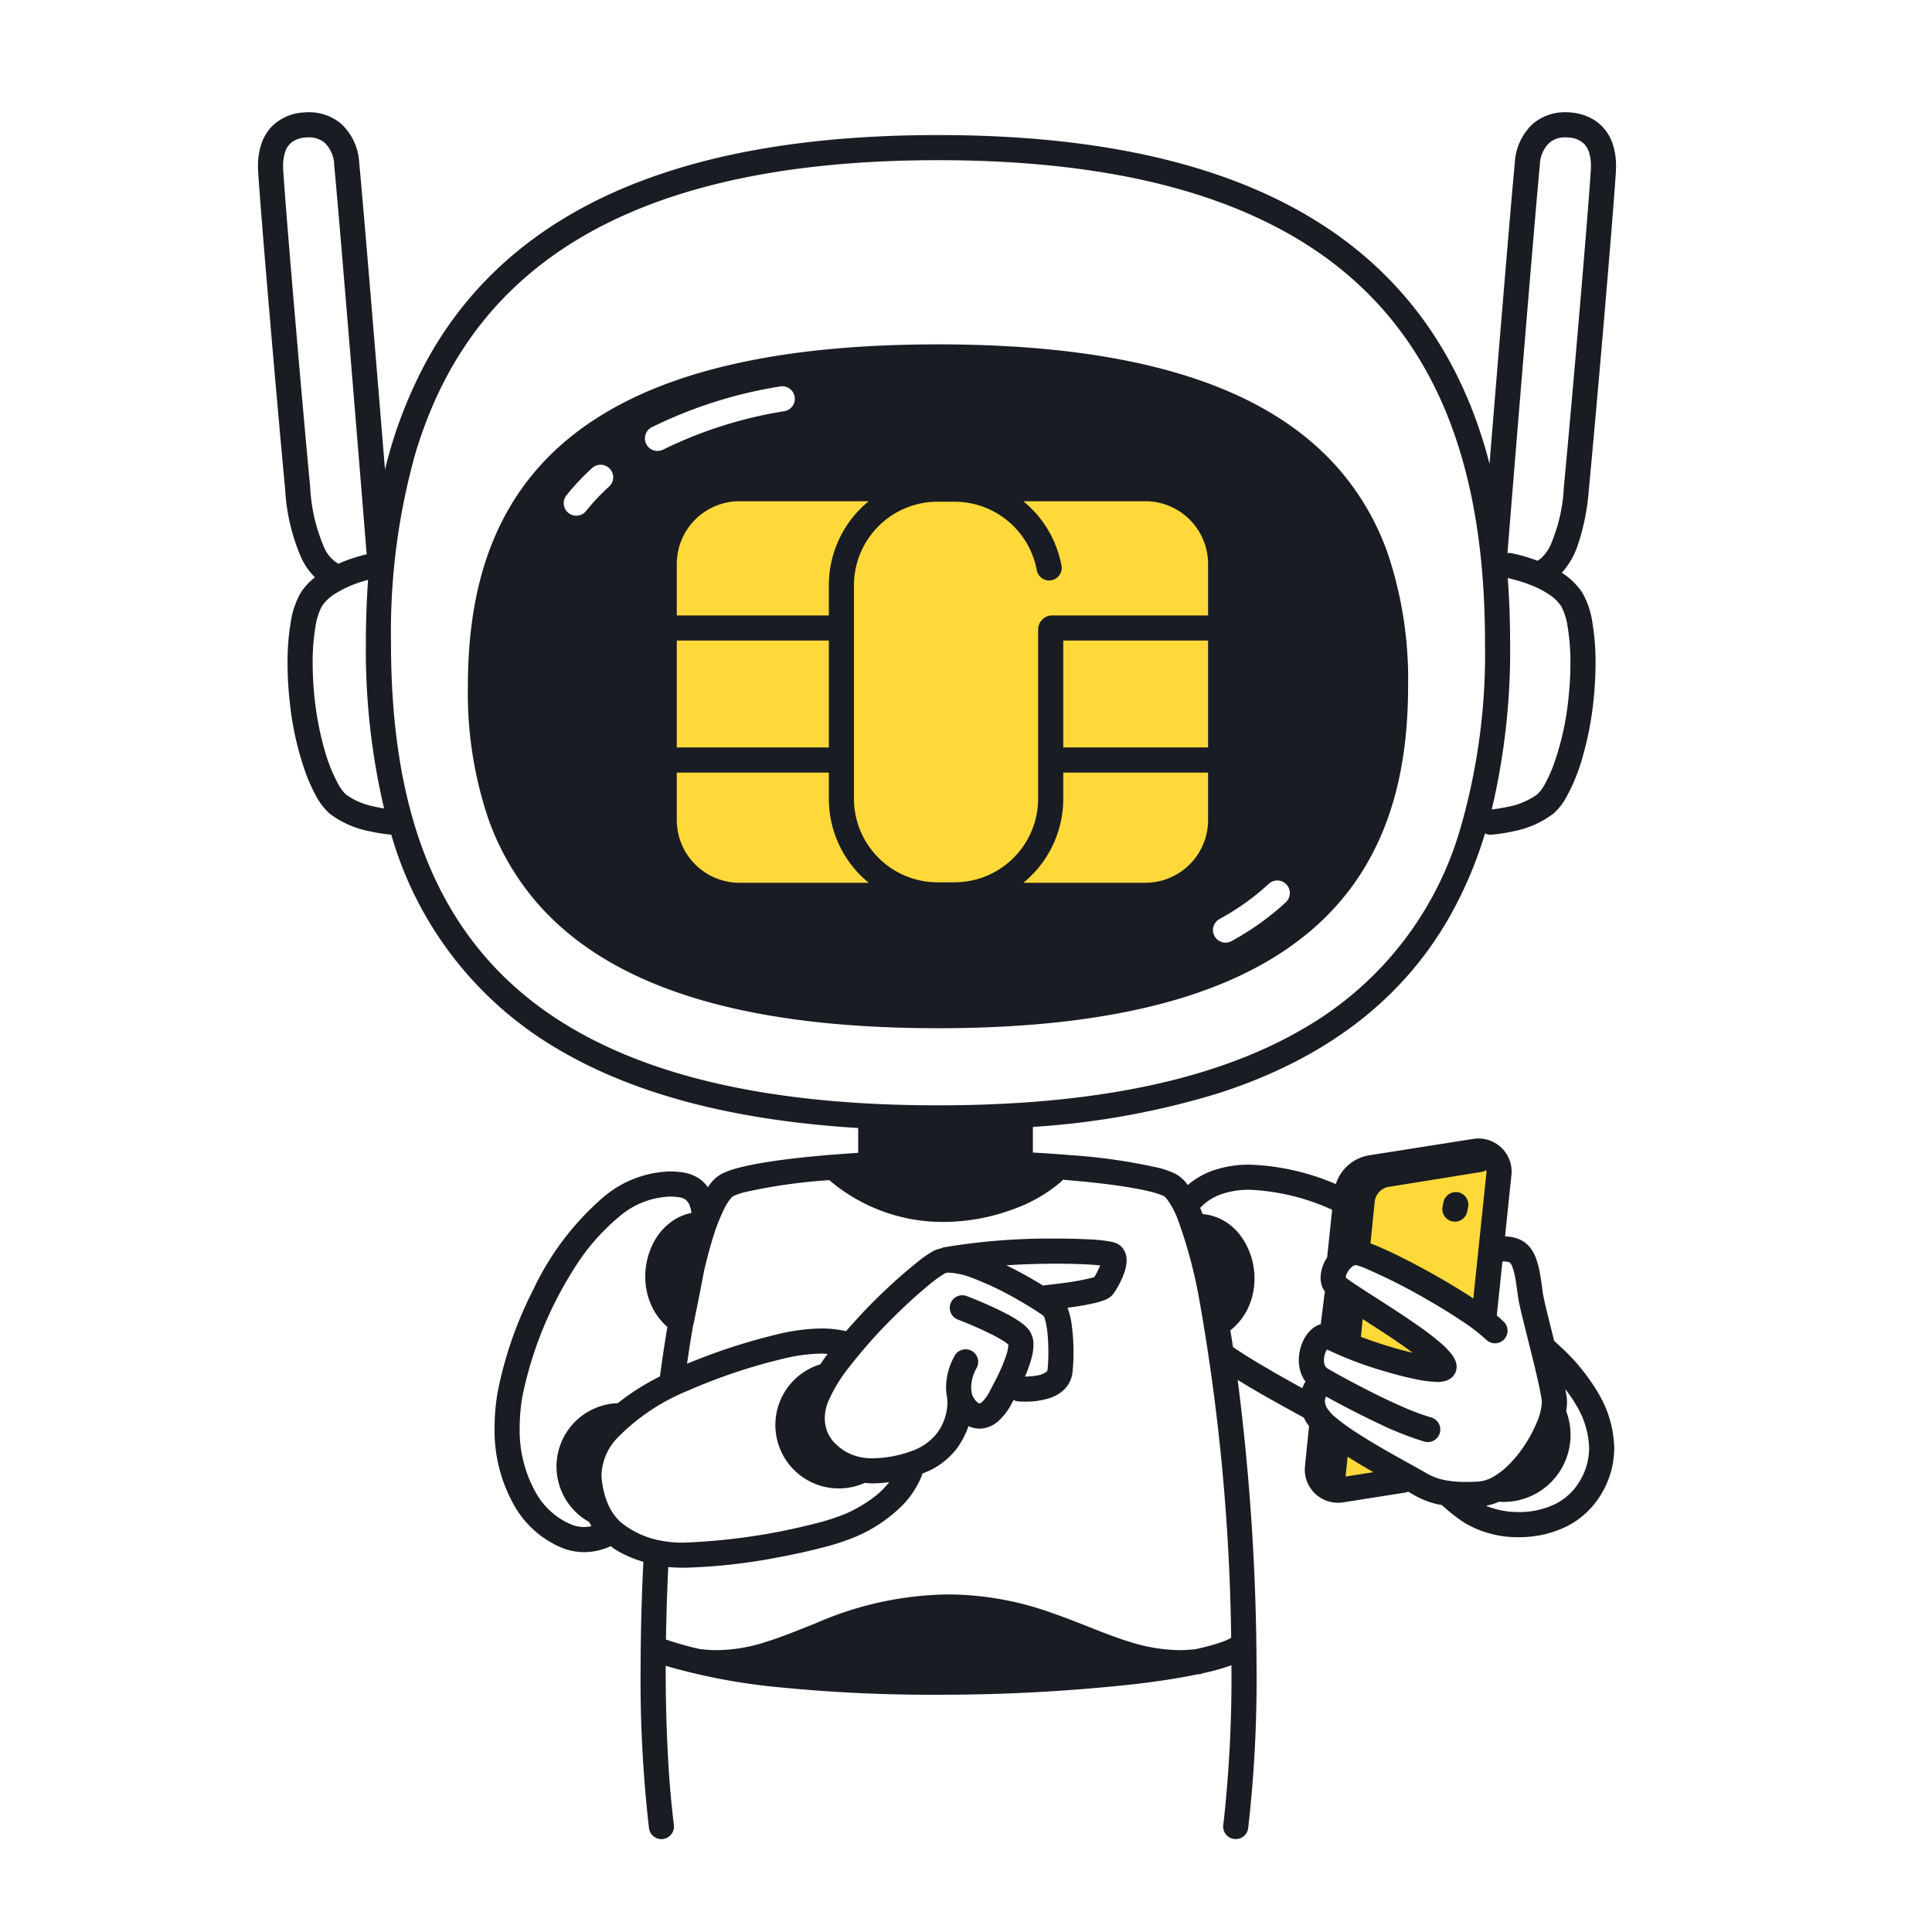 <svg xmlns="http://www.w3.org/2000/svg" width="200" height="200" fill="none"><path fill="#FFD93A" d="M73.333 48.667c-8.724 2.566-12 40.5-1.333 44.166 10.666 3.667 49.5 2.5 53.5-.166 4-2.667 5.166-33.167 2.333-40.167s-37.5-8.833-54.5-3.833ZM140.25 129.5l.5-4.833s-.75-2.25 2.583-2.917c3.334-.667 10.25-1.833 10.25-1.833s1.5-.417 1.5 1.666c0 2.084-1.583 14.334-1.583 14.334l-13.25-6.417ZM139.25 133.333l9.333 7.667-9.166-1.583-.167-6.084ZM137.833 148.917l.417 5.083 6.583-1.25-7-3.833Z"/><path fill="#191C22" d="M138.548 48.5c-3.491-3.989-8.45-7.215-15.219-9.424-6.772-2.212-15.361-3.426-26.228-3.427-9.66 0-17.52.961-23.903 2.727-9.57 2.639-15.853 7.148-19.656 12.887-3.806 5.735-5.106 12.573-5.106 19.782a40.574 40.574 0 0 0 2.115 13.71 27.058 27.058 0 0 0 5.158 8.837c3.505 3.988 8.473 7.214 15.236 9.423 6.767 2.211 15.336 3.426 26.156 3.427 9.618-.001 17.457-.961 23.833-2.727 9.556-2.64 15.855-7.147 19.679-12.884 3.827-5.734 5.153-12.573 5.152-19.786a40.878 40.878 0 0 0-2.09-13.706 26.972 26.972 0 0 0-5.127-8.838Zm-79.925 2.796a24.27 24.27 0 0 1 2.672-2.842 1.302 1.302 0 0 1 2.106.52 1.299 1.299 0 0 1-.359 1.405c-.862.78-1.66 1.63-2.387 2.538a1.3 1.3 0 0 1-2.032-1.621Zm51.445 15.015h14.992v11.067h-14.992V66.31Zm14.992-2.6h-16.253a1.47 1.47 0 0 0-1.339 1.405V82.7a8.668 8.668 0 0 1-8.637 8.637H97.04a8.666 8.666 0 0 1-8.638-8.637V60.574a8.666 8.666 0 0 1 8.638-8.638h1.79a8.677 8.677 0 0 1 8.498 7.088 1.302 1.302 0 0 0 1.513 1.045 1.301 1.301 0 0 0 1.045-1.513 11.266 11.266 0 0 0-3.953-6.67h12.627a6.5 6.5 0 0 1 6.5 6.5v5.325Zm-55 2.6h15.742v11.067H70.06V66.31Zm15.742-5.737v3.137H70.06v-5.325a6.5 6.5 0 0 1 6.5-6.5h13.371a11.23 11.23 0 0 0-4.129 8.688ZM82.26 41.06a1.3 1.3 0 0 1-1.054 1.506 44.056 44.056 0 0 0-12.56 3.98 1.3 1.3 0 0 1-1.191-2.311 46.622 46.622 0 0 1 13.299-4.23 1.3 1.3 0 0 1 1.506 1.055Zm-12.2 43.825v-4.908h15.742v2.72a11.231 11.231 0 0 0 4.13 8.688H76.56a6.5 6.5 0 0 1-6.5-6.5Zm35.879 6.5a11.233 11.233 0 0 0 4.129-8.688v-2.72h14.992v4.908a6.5 6.5 0 0 1-6.5 6.5h-12.621Zm27.17 2.015c-.25.232-.506.46-.767.685l-.002.002a28.074 28.074 0 0 1-3.908 2.795c-.298.178-.604.353-.916.525a1.3 1.3 0 1 1-1.254-2.277c.285-.157.565-.317.839-.481a25.535 25.535 0 0 0 3.546-2.535c.236-.204.467-.41.691-.618a1.299 1.299 0 0 1 1.771 1.904Z"/><path fill="#191C22" d="M164.477 50.691c.934-9.897 2.461-27.748 2.793-32.804.015-.233.022-.458.022-.678a7.128 7.128 0 0 0-.351-2.319 4.634 4.634 0 0 0-1.751-2.364 5.302 5.302 0 0 0-2.45-.87 6.16 6.16 0 0 0-.678-.038 5.105 5.105 0 0 0-3.414 1.229 5.894 5.894 0 0 0-1.833 3.99c-.409 4.228-1.752 20.546-2.621 31.183-.16-.611-.32-1.222-.5-1.823-2.811-9.428-8.228-17.577-17.345-23.268-9.114-5.696-21.828-8.946-39.248-8.947-11.616 0-21.132 1.445-28.892 4.096-11.64 3.965-19.323 10.708-23.982 19.162a46.836 46.836 0 0 0-4.373 11.37c-.867-10.613-2.253-27.465-2.67-31.773a5.894 5.894 0 0 0-1.833-3.99 5.104 5.104 0 0 0-3.414-1.229c-.227 0-.453.013-.678.038a5.01 5.01 0 0 0-3.168 1.487 4.8 4.8 0 0 0-1.033 1.747 7.13 7.13 0 0 0-.351 2.319c0 .22.008.446.023.68.332 5.055 1.859 22.905 2.793 32.802a20.41 20.41 0 0 0 1.699 7.123 7.114 7.114 0 0 0 1.38 1.953 6.44 6.44 0 0 0-1.5 1.64 8.81 8.81 0 0 0-1.011 3.04 24.733 24.733 0 0 0-.325 4.204c.003 1.43.089 2.858.257 4.278.263 2.4.802 4.761 1.605 7.038.309.868.69 1.708 1.137 2.512.348.65.803 1.237 1.348 1.734a9.878 9.878 0 0 0 4.135 1.837c.744.168 1.498.287 2.258.354.012.039.022.08.034.118a37.707 37.707 0 0 0 17.435 22.212c7.602 4.442 17.685 7.229 30.864 8.037v2.572c-1.693.106-3.32.234-4.83.381-2.093.205-3.966.447-5.517.727-.776.14-1.47.29-2.08.453a9.434 9.434 0 0 0-1.592.554c-.473.24-.887.579-1.215.995-.115.139-.22.294-.327.448a3.636 3.636 0 0 0-.974-.945 4.22 4.22 0 0 0-1.715-.603 9.041 9.041 0 0 0-1.242-.085 11.118 11.118 0 0 0-6.869 2.645 28.987 28.987 0 0 0-7.336 9.715 40.091 40.091 0 0 0-3.623 10.475 21.717 21.717 0 0 0-.322 3.674 15.792 15.792 0 0 0 1.99 7.989 10.16 10.16 0 0 0 5.08 4.503 6.273 6.273 0 0 0 2.214.407 6.445 6.445 0 0 0 2.733-.621c.164.12.321.25.493.357.904.551 1.878.976 2.896 1.265a229.667 229.667 0 0 0-.289 11.2 134.53 134.53 0 0 0 .868 16.367 1.302 1.302 0 0 0 1.453 1.131 1.308 1.308 0 0 0 1.126-1.457 100.115 100.115 0 0 1-.593-6.718 162.52 162.52 0 0 1-.254-9.323l.002-.43a63.425 63.425 0 0 0 12.088 2.251c5.285.514 10.592.761 15.901.74 6.848.017 13.691-.347 20.498-1.091 2.513-.293 4.719-.637 6.565-1.02.069-.007.135-.01.204-.018l.03-.002.05-.005c.106-.019.209-.053.306-.098.083-.019.178-.036.259-.054a22.42 22.42 0 0 0 2.594-.738c.023-.009.041-.019.065-.028l.003.493a136.397 136.397 0 0 1-.749 15.19c-.033.284-.063.574-.098.851a1.29 1.29 0 0 0 .262.96 1.296 1.296 0 0 0 1.371.457 1.297 1.297 0 0 0 .946-1.091c.622-5.433.911-10.899.868-16.367a239.867 239.867 0 0 0-1.956-30.029c.744.458 1.53.927 2.38 1.417 1.376.791 2.887 1.626 4.474 2.49.055.116.111.231.171.338.108.187.23.364.366.531l-.425 4.161a3.434 3.434 0 0 0 3.95 3.74l6.504-1.025c.078-.021.155-.049.228-.085.186.106.348.199.47.272a8.746 8.746 0 0 0 2.71 1.062c.097.02.196.025.293.042a18.496 18.496 0 0 0 2.383 1.864 10.738 10.738 0 0 0 5.61 1.473 11.174 11.174 0 0 0 4.465-.896 8.607 8.607 0 0 0 3.722-3.045 9.276 9.276 0 0 0 1.681-5.283 11.58 11.58 0 0 0-1.681-5.736 20.698 20.698 0 0 0-3.721-4.61l-.498.526.497-.527a35.91 35.91 0 0 0-.81-.737l-.009-.038c-.269-1.077-.533-2.118-.742-2.979-.209-.853-.366-1.555-.408-1.84-.107-.693-.199-1.579-.378-2.451a8.298 8.298 0 0 0-.368-1.303 3.863 3.863 0 0 0-.737-1.236 3.01 3.01 0 0 0-1.443-.841 4.219 4.219 0 0 0-1.006-.137l.662-6.354.001-.01a3.43 3.43 0 0 0-3.952-3.732l-10.767 1.697a4.352 4.352 0 0 0-3.462 2.983 24.592 24.592 0 0 0-8.895-2.014 11.334 11.334 0 0 0-3.893.632 8.156 8.156 0 0 0-2.544 1.481c-.055-.073-.105-.155-.163-.225a3.648 3.648 0 0 0-1.215-.995 9.515 9.515 0 0 0-1.591-.554 58.943 58.943 0 0 0-9.205-1.326c-1.228-.104-2.528-.19-3.853-.268v-2.652a83.534 83.534 0 0 0 18.957-3.407c11.612-3.671 19.328-9.974 24.026-18.083a42.226 42.226 0 0 0 3.823-8.894c.194.098.41.145.627.135a16.652 16.652 0 0 0 2.33-.36 9.885 9.885 0 0 0 4.136-1.836 6.51 6.51 0 0 0 1.348-1.734 19.333 19.333 0 0 0 1.639-4.043 33.318 33.318 0 0 0 1.103-5.507c.168-1.42.253-2.849.257-4.278a24.754 24.754 0 0 0-.325-4.203 8.805 8.805 0 0 0-1.011-3.04 6.956 6.956 0 0 0-2.113-2.086c-.014-.01-.028-.016-.041-.025a8.348 8.348 0 0 0 1.652-2.86c.62-1.86 1.004-3.79 1.145-5.746Zm-132.366-.244c-.93-9.864-2.46-27.748-2.787-32.73a7.58 7.58 0 0 1-.017-.508c-.011-.5.06-.999.21-1.476.13-.431.401-.807.77-1.068.377-.243.81-.389 1.258-.424.13-.015.26-.022.392-.022a2.506 2.506 0 0 1 1.695.578c.606.61.952 1.43.964 2.29.307 3.168 1.156 13.338 1.926 22.698a14914.266 14914.266 0 0 1 1.437 17.594c-.787.187-1.56.426-2.315.716-.197.077-.405.178-.609.267a3.542 3.542 0 0 1-1.488-1.711 18.01 18.01 0 0 1-1.436-6.204Zm6.505 33.018a7.201 7.201 0 0 1-2.821-1.235 4.125 4.125 0 0 1-.773-1.041A16.833 16.833 0 0 1 33.62 77.7c-.48-1.66-.819-3.356-1.014-5.073a34.53 34.53 0 0 1-.239-3.977 22.2 22.2 0 0 1 .285-3.754 6.51 6.51 0 0 1 .662-2.122c.35-.519.806-.957 1.337-1.285.894-.56 1.86-.997 2.871-1.296.21-.066.404-.121.581-.169a91.12 91.12 0 0 0-.226 6.485 71.43 71.43 0 0 0 1.884 17.183 14.443 14.443 0 0 1-1.145-.228Zm21.865 74.611a3.667 3.667 0 0 1-1.294-.239 7.573 7.573 0 0 1-3.755-3.382 13.202 13.202 0 0 1-1.635-6.678 19.15 19.15 0 0 1 .285-3.235 39.185 39.185 0 0 1 5.31-13.152 22.157 22.157 0 0 1 4.696-5.436 8.548 8.548 0 0 1 5.26-2.086c.297 0 .594.02.888.061l.177-1.288-.176 1.288c.237.024.466.099.671.221.238.161.414.398.498.672.084.241.14.491.166.745a5.3 5.3 0 0 0-1.564.578 6.123 6.123 0 0 0-2.394 2.572 7.61 7.61 0 0 0-.817 3.441 7.169 7.169 0 0 0 .713 3.152c.382.783.919 1.482 1.577 2.053-.273 1.628-.53 3.335-.77 5.121-.44.226-.875.455-1.295.695a24.073 24.073 0 0 0-3.071 2.077 6.564 6.564 0 0 0-2.968 12.296c.084.146.157.303.248.442a3.858 3.858 0 0 1-.75.082Zm3.778-.497a5.375 5.375 0 0 1-1.242-1.703 8.617 8.617 0 0 1-.709-2.612 4.706 4.706 0 0 1-.038-.597 5.774 5.774 0 0 1 1.59-3.762 21.5 21.5 0 0 1 7.401-4.962 57.494 57.494 0 0 1 9.55-3.222l-.312-1.262.312 1.262a17.833 17.833 0 0 1 4.21-.598c.228.001.441.024.66.038-.107.143-.219.287-.322.429-.155.217-.298.431-.444.646a6.563 6.563 0 0 0-4.23 8.584 6.567 6.567 0 0 0 8.83 3.691c.272.022.54.047.827.048a13.786 13.786 0 0 0 1.71-.127 8.777 8.777 0 0 1-1.412 1.421 14.37 14.37 0 0 1-3.009 1.807c-1 .417-2.033.756-3.086 1.014a63.988 63.988 0 0 1-13.754 2.017c-.72.016-1.44-.04-2.149-.166a9.177 9.177 0 0 1-4.383-1.946Zm44.445-24.592c-.354.04-.568.061-.568.061a1.281 1.281 0 0 0-.137.043 45.605 45.605 0 0 0-3.785-2.091l-.042-.019a83.885 83.885 0 0 1 5.177-.163c1.518 0 2.867.044 3.844.116.263.019.492.041.694.063a7.376 7.376 0 0 1-.6 1.203c-.052.019-.11.039-.185.061-.993.247-2.001.432-3.018.554-.537.073-1.026.131-1.38.172Zm-10.436-1.241a7.89 7.89 0 0 1 2.449.571 32.555 32.555 0 0 1 4.638 2.228c.703.401 1.33.783 1.813 1.093.242.155.448.292.607.402.126.087.213.152.265.191.065.126.116.258.151.395.13.498.216 1.006.256 1.519.056.598.08 1.244.08 1.84.004.6-.024 1.199-.087 1.796a.304.304 0 0 1-.106.214c-.261.2-.569.331-.895.379a6.469 6.469 0 0 1-1.302.123h-.031c.07-.163.14-.326.206-.493.18-.448.334-.906.461-1.372.131-.46.201-.935.211-1.413a2.494 2.494 0 0 0-.473-1.549 3.917 3.917 0 0 0-.769-.725 12.782 12.782 0 0 0-1.669-1.005c-1.819-.944-3.965-1.759-3.989-1.769a1.299 1.299 0 0 0-1.65 1.746c.141.315.401.561.724.683l.201.079c.462.182 1.653.662 2.797 1.21.57.273 1.13.565 1.563.83.184.11.361.229.532.358l.132.112.001.03a4.05 4.05 0 0 1-.223 1.088 17.207 17.207 0 0 1-.93 2.222c-.167.341-.326.646-.454.888-.13.245-.222.413-.283.531-.205.45-.494.858-.849 1.201-.206.166-.243.138-.244.143l-.117-.05a1.64 1.64 0 0 1-.465-.502 1.949 1.949 0 0 1-.155-.297l-.028-.081-.002-.005-.006.001c-.003-.026-.017-.047-.022-.072-.012-.084-.02-.176-.034-.254a2.548 2.548 0 0 1-.035-.436c.01-.473.104-.941.278-1.381.057-.15.122-.298.194-.441l.057-.107.011-.02-.001-.001a1.301 1.301 0 0 0-.441-1.78 1.301 1.301 0 0 0-1.782.435c-.184.315-.34.646-.468.988a6.557 6.557 0 0 0-.448 2.307c0 .293.024.584.072.872.046.261.069.526.07.791a5.447 5.447 0 0 1-1.138 3.175 5.752 5.752 0 0 1-2.76 1.839c-1.232.441-2.53.673-3.839.686a5.595 5.595 0 0 1-1.567-.186 5.147 5.147 0 0 1-2.59-1.642 3.653 3.653 0 0 1-.801-2.316 4.659 4.659 0 0 1 .294-1.59 15.414 15.414 0 0 1 2.168-3.627 53.732 53.732 0 0 1 5.567-6.135 48.688 48.688 0 0 1 2.649-2.365 13.87 13.87 0 0 1 1.754-1.283 1.04 1.04 0 0 1 .452-.069Zm55.582-10.611a.85.85 0 0 1 .031.15l-.005.095-1.358 13.039c-.094-.062-.18-.123-.276-.185a75.785 75.785 0 0 0-6.676-3.83 47.787 47.787 0 0 0-2.863-1.357 18.285 18.285 0 0 0-.832-.331l.436-4.3a1.753 1.753 0 0 1 1.472-1.556h.005l9.582-1.543a1.31 1.31 0 0 0 .484-.182Zm-9.242 17.74c.585.4 1.137.792 1.637 1.166a44.257 44.257 0 0 1-3.912-1.131 38.402 38.402 0 0 1-1.444-.522l.175-1.837c1.136.728 2.387 1.533 3.544 2.324Zm-5.304 13.976-.002-.015.004-.089.001-.003.197-1.945a69.347 69.347 0 0 0 2.666 1.6l-2.866.452Zm23.866-7.386a8.999 8.999 0 0 1 1.335 4.439 6.65 6.65 0 0 1-1.231 3.821 6.007 6.007 0 0 1-2.614 2.125 8.6 8.6 0 0 1-3.423.678 8.895 8.895 0 0 1-3.41-.654c.47-.086.928-.225 1.366-.416.146.01.291.023.439.023a6.942 6.942 0 0 0 5.72-2.992 6.937 6.937 0 0 0 .777-6.409c.054-.303.083-.61.088-.918 0-.181-.012-.361-.036-.54l-.001-.003a18.952 18.952 0 0 0-.139-.814c.412.527.789 1.082 1.129 1.66Zm-7.639-14.875.114-.004a1.97 1.97 0 0 1 .484.056.5.5 0 0 1 .211.095c.097.124.173.263.223.413.162.465.278.946.346 1.435.093.569.165 1.186.254 1.77.075.485.237 1.177.452 2.063.32 1.318.755 3.007 1.142 4.603.387 1.588.727 3.103.849 3.964l.011.177a6.29 6.29 0 0 1-.556 2.15 13.937 13.937 0 0 1-2.672 4.119 7.958 7.958 0 0 1-1.756 1.415 3.72 3.72 0 0 1-1.67.533c-.418.018-.814.029-1.19.029a10.894 10.894 0 0 1-2.279-.202 6.147 6.147 0 0 1-1.915-.748c-.505-.303-1.316-.744-2.304-1.292-1.474-.819-3.32-1.862-4.876-2.879a22.298 22.298 0 0 1-2.015-1.455 4.442 4.442 0 0 1-.958-.992 1.663 1.663 0 0 1-.276-.79c.007-.168.045-.333.115-.486a95.833 95.833 0 0 0 5.286 2.718 33.447 33.447 0 0 0 4.912 1.958 1.3 1.3 0 0 0 .689-2.507 24.22 24.22 0 0 1-3.059-1.149c-1.735-.76-3.624-1.715-5.103-2.5a93.298 93.298 0 0 1-1.846-1.006 38.217 38.217 0 0 1-.559-.32l-.158-.094-.023-.014a.748.748 0 0 1-.252-.315 1.347 1.347 0 0 1-.098-.532c.003-.368.101-.729.284-1.049.013-.022.025-.033.038-.053a38.113 38.113 0 0 0 5.786 2.203c1.106.333 2.186.616 3.143.82.812.192 1.641.305 2.474.336a2.81 2.81 0 0 0 .975-.147c.248-.088.471-.236.65-.429a1.5 1.5 0 0 0 .294-1.526 2.909 2.909 0 0 0-.411-.744 7.726 7.726 0 0 0-1.09-1.139 31.16 31.16 0 0 0-2.735-2.08c-1.548-1.074-3.278-2.172-4.684-3.075a81.14 81.14 0 0 1-1.789-1.172 13.666 13.666 0 0 1-.563-.399l-.118-.095c.009-.124.04-.246.09-.36a1.97 1.97 0 0 1 .512-.712.753.753 0 0 1 .439-.219l.024.001h.002c.266.066.526.152.779.258a58.214 58.214 0 0 1 6.606 3.325 59.87 59.87 0 0 1 3.593 2.216 19.425 19.425 0 0 1 2.505 1.929 1.306 1.306 0 0 0 .925.366 1.303 1.303 0 0 0 1.188-.822 1.291 1.291 0 0 0-.016-.995 1.288 1.288 0 0 0-.288-.417 13.212 13.212 0 0 0-.719-.639l.583-5.595Zm-29.143-6.951a8.745 8.745 0 0 1 3-.474c2.945.136 5.836.838 8.515 2.068l-.513 4.874c-.001.018.006.034.005.052-.027.041-.058.08-.084.122a3.9 3.9 0 0 0-.606 1.994 2.508 2.508 0 0 0 .469 1.475 1.305 1.305 0 0 0-.057.17l-.394 3.162a2.401 2.401 0 0 0-.792.394c-.486.39-.862.898-1.095 1.475a4.773 4.773 0 0 0-.382 1.852 3.932 3.932 0 0 0 .317 1.576c.103.232.233.452.385.655-.045.05-.087.103-.124.159a5.297 5.297 0 0 0-.22.508 139.732 139.732 0 0 1-4.961-2.838c-.822-.5-1.559-.971-2.211-1.415a144.25 144.25 0 0 0-.274-1.729 6.516 6.516 0 0 0 1.784-2.209 7.169 7.169 0 0 0 .713-3.153 7.434 7.434 0 0 0-1.44-4.439 5.842 5.842 0 0 0-1.772-1.573 5.307 5.307 0 0 0-2.155-.663c-.085-.223-.172-.427-.258-.634a5.407 5.407 0 0 1 2.15-1.409Zm-14.257-1.327c2.043.2 3.859.436 5.308.698.724.13 1.356.267 1.871.405.392.097.775.228 1.145.391.129.08.242.184.331.306a8.771 8.771 0 0 1 1.19 2.262 49.574 49.574 0 0 1 2.145 7.998 214.578 214.578 0 0 1 3.327 35.176 5.25 5.25 0 0 1-.929.421c-.937.32-1.895.578-2.866.771-.317.024-.622.044-.936.067-.176.006-.354.015-.527.015a17.554 17.554 0 0 1-5.195-.845c-2.546-.77-5.13-1.981-8.154-3.026a32.066 32.066 0 0 0-10.76-1.896 35.134 35.134 0 0 0-13.61 2.974c-1.842.728-3.541 1.435-5.208 1.95-1.627.536-3.327.82-5.04.843a13.97 13.97 0 0 1-1.805-.119 34.612 34.612 0 0 1-3.477-.978c.038-2.476.117-4.992.237-7.509.501.047 1.03.074 1.613.075a58.467 58.467 0 0 0 9.703-1.065 65.497 65.497 0 0 0 4.714-1.038 23.1 23.1 0 0 0 3.504-1.164 15.393 15.393 0 0 0 4.708-3.194 9.572 9.572 0 0 0 1.86-2.726c.083-.184.15-.378.22-.571a7.867 7.867 0 0 0 3.576-2.614 9.28 9.28 0 0 0 1.183-2.284c.358.167.748.255 1.142.257a2.975 2.975 0 0 0 1.924-.759 6.416 6.416 0 0 0 1.481-1.995l.113-.213c.149.079.312.128.479.144.03.003.313.028.739.028a7.98 7.98 0 0 0 2.571-.383 3.885 3.885 0 0 0 1.436-.853 2.926 2.926 0 0 0 .876-1.757c.076-.704.112-1.411.107-2.119a19.928 19.928 0 0 0-.213-3.048 7.731 7.731 0 0 0-.346-1.405c-.019-.05-.042-.101-.063-.151.247-.034.501-.07.76-.109a25.35 25.35 0 0 0 2.138-.402c.307-.071.608-.163.903-.274a2.99 2.99 0 0 0 .438-.211c.208-.12.389-.283.531-.478.311-.45.583-.927.812-1.424.142-.302.263-.612.362-.93.113-.347.173-.709.18-1.074.002-.25-.038-.5-.119-.737a1.822 1.822 0 0 0-.53-.782 1.57 1.57 0 0 0-.403-.25 2.69 2.69 0 0 0-.519-.161 15.876 15.876 0 0 0-2.282-.247 63.116 63.116 0 0 0-3.427-.084 66.205 66.205 0 0 0-11.686.912c-.08.024-.157.056-.23.096a3.07 3.07 0 0 0-.88.317c-.47.273-.918.578-1.345.913a56.459 56.459 0 0 0-6.633 6.231c-.336.368-.666.739-.99 1.115a11.512 11.512 0 0 0-2.563-.279c-1.633.03-3.256.256-4.835.674a61.657 61.657 0 0 0-9.063 2.978l.098-.681c.168-1.133.343-2.227.525-3.282.016-.041.03-.083.043-.126a353.41 353.41 0 0 0 1.11-5.599c.246-1.039.498-2.006.756-2.87.34-1.223.791-2.412 1.347-3.553.168-.337.37-.656.603-.952.09-.122.203-.226.332-.306a7.02 7.02 0 0 1 1.145-.391 57.02 57.02 0 0 1 8.752-1.246l.016-.001a18.059 18.059 0 0 0 11.826 4.326 20.82 20.82 0 0 0 7.17-1.301 15.761 15.761 0 0 0 4.966-2.835c.073-.069.139-.148.194-.232.728.058 1.443.119 2.124.186Zm22.783-15.823c-8.558 5.009-20.769 7.935-37.813 7.934-11.36 0-20.58-1.299-27.994-3.65-11.124-3.539-18.178-9.377-22.564-16.911-4.382-7.537-6.07-16.875-6.068-27.352a68.502 68.502 0 0 1 2.523-19.567c2.69-8.959 7.684-16.453 16.234-21.81 8.553-5.35 20.762-8.552 37.87-8.55 11.401-.001 20.635 1.421 28.051 3.955 11.125 3.812 18.169 10.06 22.546 17.959 4.369 7.901 6.029 17.536 6.027 28.013a64.884 64.884 0 0 1-2.547 19.24 35.073 35.073 0 0 1-16.265 20.739Zm27.37-41.592a22.15 22.15 0 0 1 .285 3.754 34.56 34.56 0 0 1-.239 3.977 28.91 28.91 0 0 1-1.465 6.447c-.258.73-.577 1.436-.952 2.114-.2.385-.461.737-.772 1.04a7.506 7.506 0 0 1-3.026 1.284 15.14 15.14 0 0 1-1.691.28 71.353 71.353 0 0 0 1.902-17.283c0-2.257-.082-4.48-.246-6.668.818.177 1.619.42 2.397.727a9.912 9.912 0 0 1 1.863.957c.51.323.947.748 1.283 1.249.34.664.564 1.382.661 2.122Zm-1.823-8.362c-.214.437-.5.834-.846 1.175-.137.13-.288.244-.449.342a18.836 18.836 0 0 0-.978-.34 16.32 16.32 0 0 0-1.798-.46 1.257 1.257 0 0 0-.34.008l.406-5c.809-9.93 2.487-30.414 2.947-35.173a3.31 3.31 0 0 1 .965-2.29 2.505 2.505 0 0 1 1.694-.578c.131 0 .262.007.392.021a2.426 2.426 0 0 1 1.559.683c.212.233.372.51.469.81.15.477.222.976.21 1.476 0 .16-.005.33-.017.509-.326 4.981-1.856 22.865-2.787 32.729-.096 2.1-.58 4.164-1.427 6.088Z"/><path fill="#191C22" d="M150.354 126.441a1.31 1.31 0 0 0 .976-.193 1.302 1.302 0 0 0 .554-.827l.092-.458a1.296 1.296 0 0 0-1.018-1.533 1.302 1.302 0 0 0-1.531 1.022l-.092.458a1.296 1.296 0 0 0 .551 1.336c.142.095.301.161.468.195Z"/></svg>